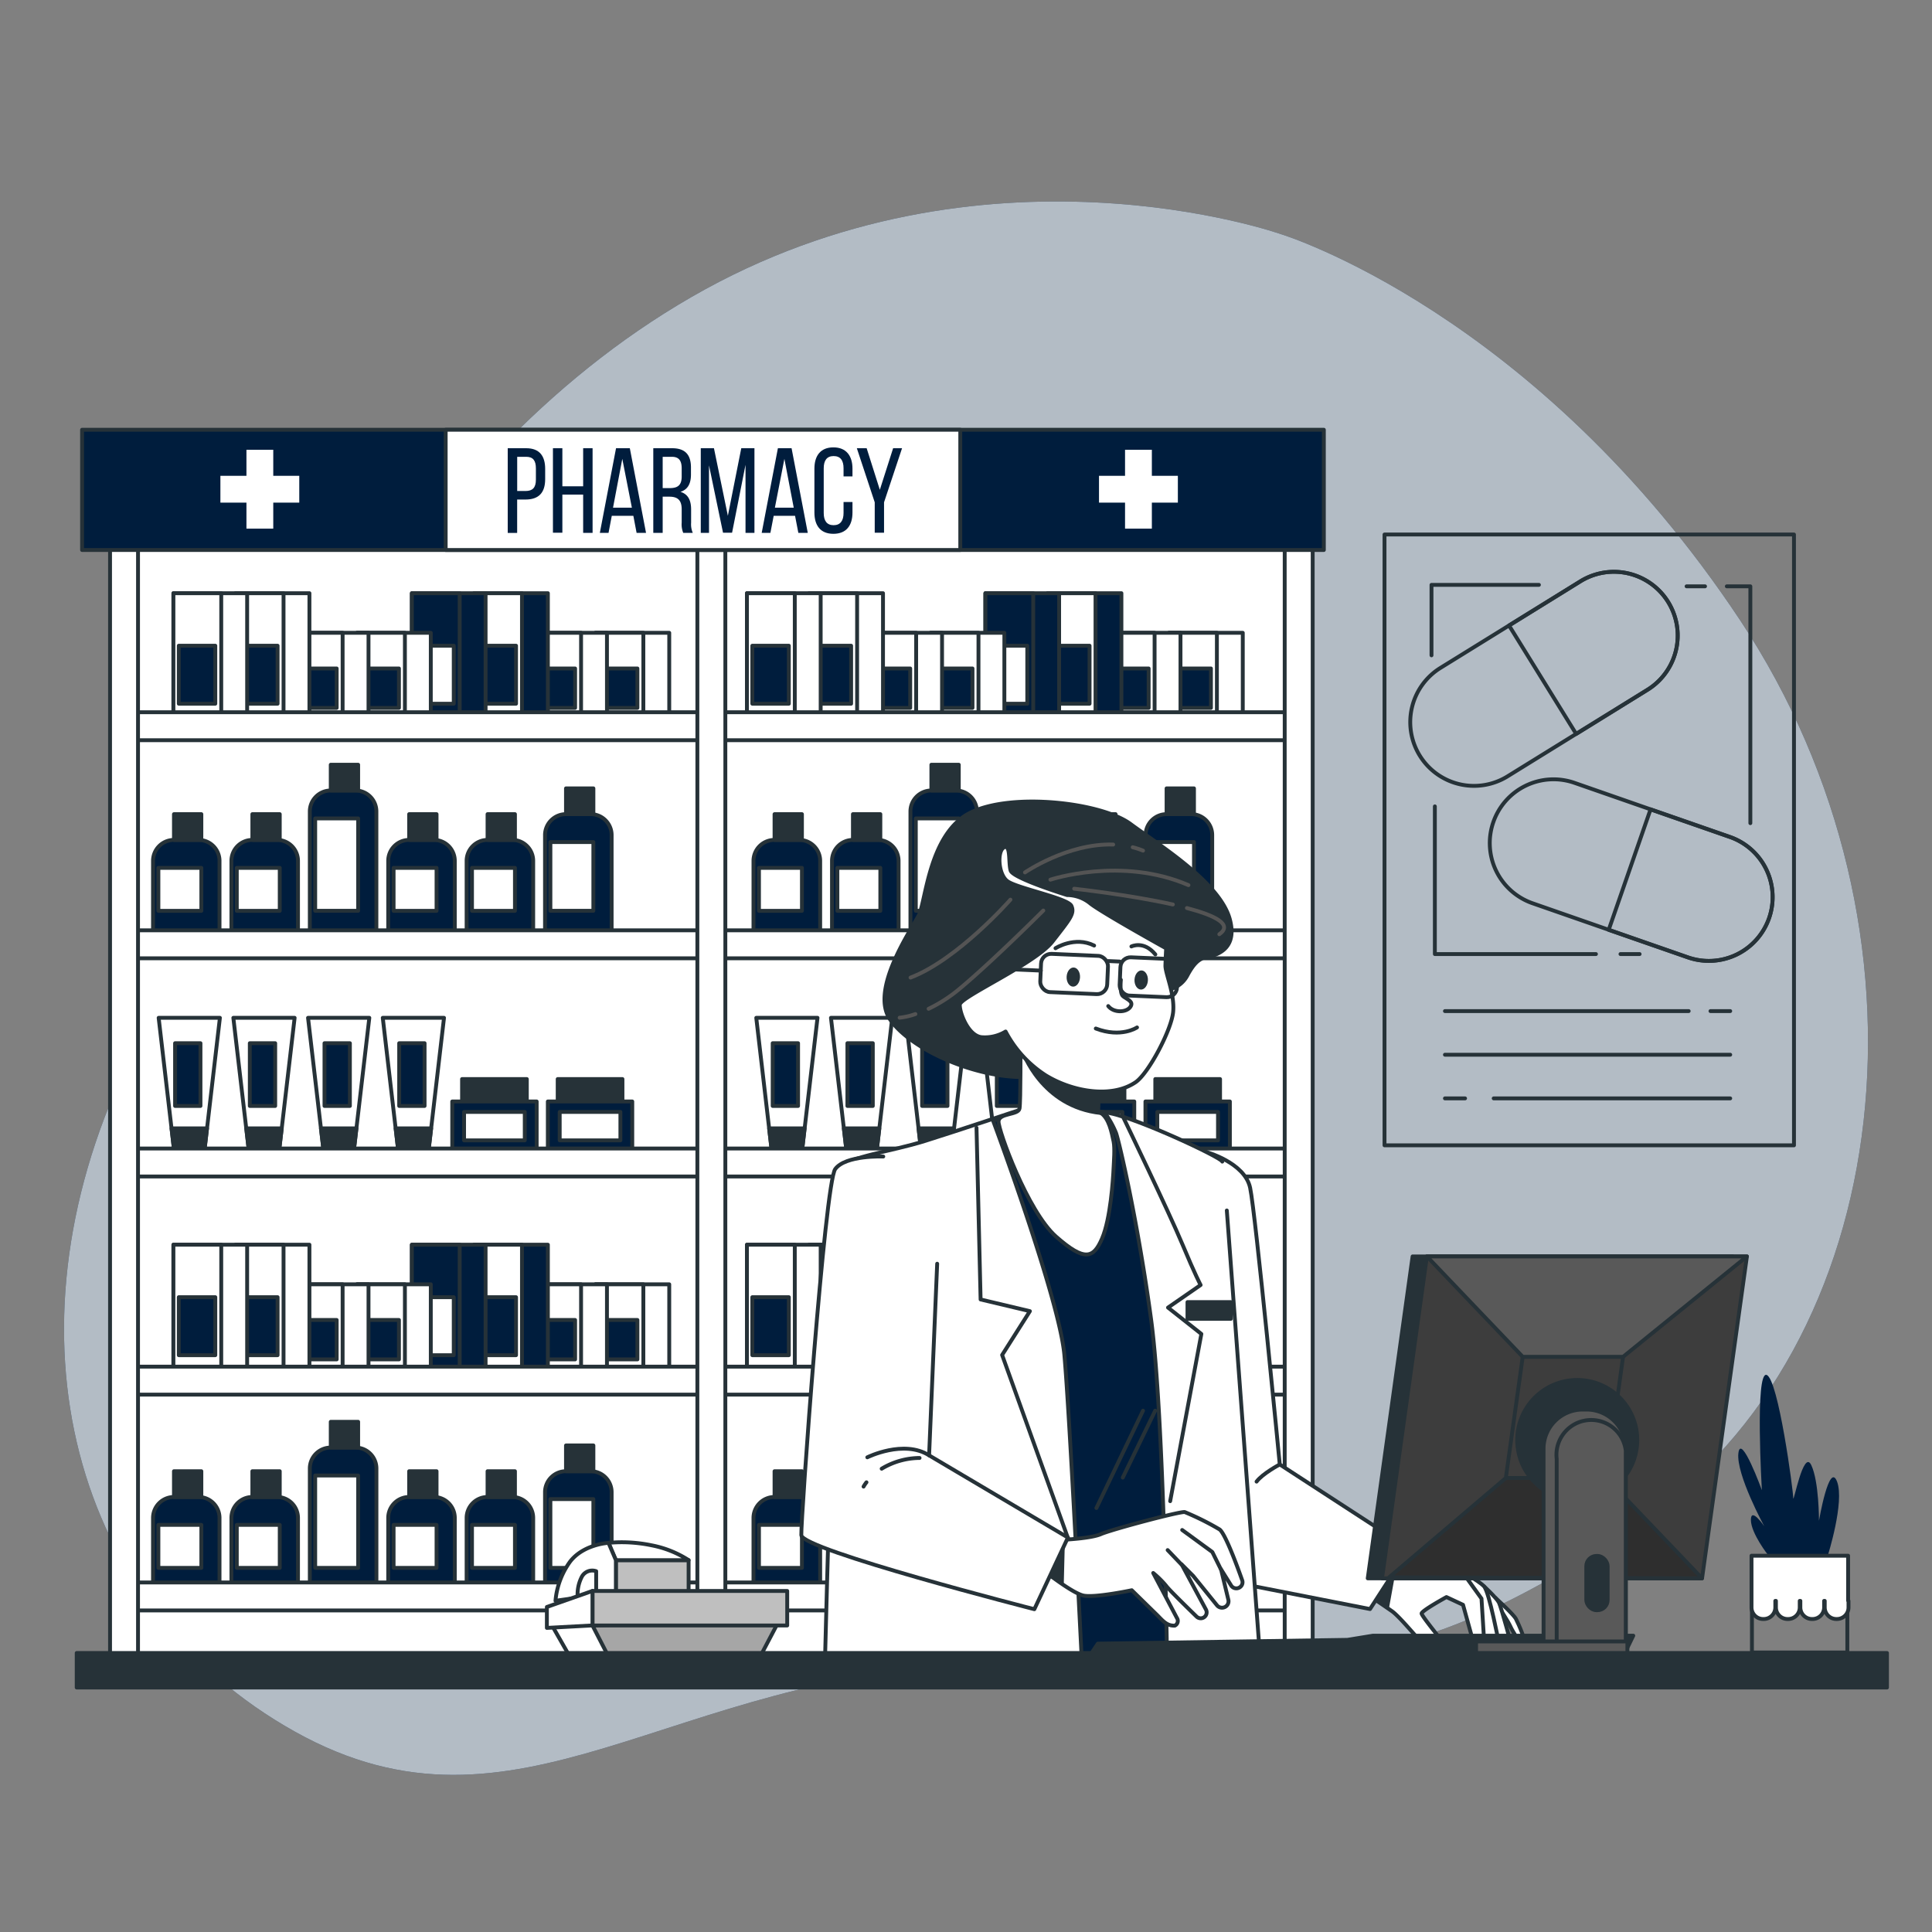 <svg xmlns="http://www.w3.org/2000/svg" viewBox="0 0 500 500"><rect x="0" y="0" width="500" height="500" fill="#808080" stroke="none"/><g id="freepik--background-simple--inject-134"><path d="M331.6,60.63S254.61,33.25,179,76.84,65.33,206.94,32.59,276.24,18.69,416,76.38,448.18s96.92-15.24,177.85-17.54,102.69,9.26,169.85-36.46S503.37,240.49,450.4,160.6,331.6,60.63,331.6,60.63Z" style="fill:#001D3D"></path><path d="M331.6,60.63S254.61,33.25,179,76.84,65.33,206.94,32.59,276.24,18.69,416,76.38,448.18s96.92-15.24,177.85-17.54,102.69,9.26,169.85-36.46S503.37,240.49,450.4,160.6,331.6,60.63,331.6,60.63Z" style="fill:#fff;opacity:0.7"></path></g><g id="freepik--Shelf--inject-134"><rect x="32.53" y="132.15" width="303.84" height="300.28" style="fill:#fff;stroke:#263238;stroke-linecap:round;stroke-linejoin:round"></rect><rect x="154.12" y="163.77" width="19.08" height="21.73" style="fill:#fff;stroke:#263238;stroke-linecap:round;stroke-linejoin:round"></rect><rect x="154.12" y="163.77" width="12.38" height="21.73" style="fill:#fff;stroke:#263238;stroke-linecap:round;stroke-linejoin:round"></rect><rect x="155.51" y="173" width="9.45" height="10.2" style="fill:#001D3D;stroke:#263238;stroke-linecap:round;stroke-linejoin:round"></rect><rect x="138" y="163.77" width="19.08" height="21.73" style="fill:#fff;stroke:#263238;stroke-linecap:round;stroke-linejoin:round"></rect><rect x="138" y="163.77" width="12.38" height="21.73" style="fill:#fff;stroke:#263238;stroke-linecap:round;stroke-linejoin:round"></rect><rect x="139.39" y="173" width="9.45" height="10.2" style="fill:#001D3D;stroke:#263238;stroke-linecap:round;stroke-linejoin:round"></rect><rect x="122.71" y="153.52" width="19.08" height="31.98" style="fill:#001D3D;stroke:#263238;stroke-linecap:round;stroke-linejoin:round"></rect><rect x="122.71" y="153.52" width="12.38" height="31.98" style="fill:#fff;stroke:#263238;stroke-linecap:round;stroke-linejoin:round"></rect><rect x="124.1" y="167.11" width="9.45" height="15.01" style="fill:#001D3D;stroke:#263238;stroke-linecap:round;stroke-linejoin:round"></rect><rect x="106.59" y="153.52" width="19.08" height="31.98" style="fill:#001D3D;stroke:#263238;stroke-linecap:round;stroke-linejoin:round"></rect><rect x="106.59" y="153.52" width="12.38" height="31.98" style="fill:#001D3D;stroke:#263238;stroke-linecap:round;stroke-linejoin:round"></rect><rect x="107.98" y="167.11" width="9.45" height="15.01" style="fill:#fff;stroke:#263238;stroke-linecap:round;stroke-linejoin:round"></rect><rect x="92.41" y="163.77" width="19.08" height="21.73" style="fill:#fff;stroke:#263238;stroke-linecap:round;stroke-linejoin:round"></rect><rect x="92.41" y="163.77" width="12.38" height="21.73" style="fill:#fff;stroke:#263238;stroke-linecap:round;stroke-linejoin:round"></rect><rect x="93.8" y="173" width="9.45" height="10.2" style="fill:#001D3D;stroke:#263238;stroke-linecap:round;stroke-linejoin:round"></rect><rect x="76.29" y="163.77" width="19.08" height="21.73" style="fill:#fff;stroke:#263238;stroke-linecap:round;stroke-linejoin:round"></rect><rect x="76.29" y="163.77" width="12.38" height="21.73" style="fill:#fff;stroke:#263238;stroke-linecap:round;stroke-linejoin:round"></rect><rect x="77.68" y="173" width="9.45" height="10.2" style="fill:#001D3D;stroke:#263238;stroke-linecap:round;stroke-linejoin:round"></rect><rect x="61" y="153.52" width="19.08" height="31.98" style="fill:#fff;stroke:#263238;stroke-linecap:round;stroke-linejoin:round"></rect><rect x="61" y="153.52" width="12.38" height="31.98" style="fill:#fff;stroke:#263238;stroke-linecap:round;stroke-linejoin:round"></rect><rect x="62.39" y="167.11" width="9.45" height="15.01" style="fill:#001D3D;stroke:#263238;stroke-linecap:round;stroke-linejoin:round"></rect><rect x="44.88" y="153.52" width="19.08" height="31.98" style="fill:#fff;stroke:#263238;stroke-linecap:round;stroke-linejoin:round"></rect><rect x="44.88" y="153.52" width="12.38" height="31.98" style="fill:#fff;stroke:#263238;stroke-linecap:round;stroke-linejoin:round"></rect><rect x="46.27" y="167.11" width="9.45" height="15.01" style="fill:#001D3D;stroke:#263238;stroke-linecap:round;stroke-linejoin:round"></rect><rect x="302.55" y="163.77" width="19.08" height="21.73" style="fill:#fff;stroke:#263238;stroke-linecap:round;stroke-linejoin:round"></rect><rect x="302.55" y="163.77" width="12.38" height="21.73" style="fill:#fff;stroke:#263238;stroke-linecap:round;stroke-linejoin:round"></rect><rect x="303.94" y="173" width="9.45" height="10.2" style="fill:#001D3D;stroke:#263238;stroke-linecap:round;stroke-linejoin:round"></rect><rect x="286.43" y="163.77" width="19.08" height="21.73" style="fill:#fff;stroke:#263238;stroke-linecap:round;stroke-linejoin:round"></rect><rect x="286.43" y="163.77" width="12.38" height="21.73" style="fill:#fff;stroke:#263238;stroke-linecap:round;stroke-linejoin:round"></rect><rect x="287.82" y="173" width="9.45" height="10.2" style="fill:#001D3D;stroke:#263238;stroke-linecap:round;stroke-linejoin:round"></rect><rect x="271.14" y="153.52" width="19.08" height="31.98" style="fill:#001D3D;stroke:#263238;stroke-linecap:round;stroke-linejoin:round"></rect><rect x="271.14" y="153.52" width="12.38" height="31.98" style="fill:#fff;stroke:#263238;stroke-linecap:round;stroke-linejoin:round"></rect><rect x="272.53" y="167.11" width="9.45" height="15.01" style="fill:#001D3D;stroke:#263238;stroke-linecap:round;stroke-linejoin:round"></rect><rect x="255.02" y="153.52" width="19.08" height="31.98" style="fill:#001D3D;stroke:#263238;stroke-linecap:round;stroke-linejoin:round"></rect><rect x="255.02" y="153.52" width="12.38" height="31.98" style="fill:#001D3D;stroke:#263238;stroke-linecap:round;stroke-linejoin:round"></rect><rect x="256.41" y="167.11" width="9.45" height="15.01" style="fill:#fff;stroke:#263238;stroke-linecap:round;stroke-linejoin:round"></rect><rect x="240.85" y="163.77" width="19.08" height="21.73" style="fill:#fff;stroke:#263238;stroke-linecap:round;stroke-linejoin:round"></rect><rect x="240.85" y="163.77" width="12.38" height="21.73" style="fill:#fff;stroke:#263238;stroke-linecap:round;stroke-linejoin:round"></rect><rect x="242.23" y="173" width="9.45" height="10.2" style="fill:#001D3D;stroke:#263238;stroke-linecap:round;stroke-linejoin:round"></rect><rect x="224.72" y="163.77" width="19.08" height="21.73" style="fill:#fff;stroke:#263238;stroke-linecap:round;stroke-linejoin:round"></rect><rect x="224.72" y="163.77" width="12.38" height="21.73" style="fill:#fff;stroke:#263238;stroke-linecap:round;stroke-linejoin:round"></rect><rect x="226.11" y="173" width="9.45" height="10.2" style="fill:#001D3D;stroke:#263238;stroke-linecap:round;stroke-linejoin:round"></rect><rect x="209.44" y="153.52" width="19.08" height="31.98" style="fill:#fff;stroke:#263238;stroke-linecap:round;stroke-linejoin:round"></rect><rect x="209.44" y="153.52" width="12.38" height="31.98" style="fill:#fff;stroke:#263238;stroke-linecap:round;stroke-linejoin:round"></rect><rect x="210.82" y="167.11" width="9.45" height="15.01" style="fill:#001D3D;stroke:#263238;stroke-linecap:round;stroke-linejoin:round"></rect><rect x="193.31" y="153.52" width="19.08" height="31.98" style="fill:#fff;stroke:#263238;stroke-linecap:round;stroke-linejoin:round"></rect><rect x="193.31" y="153.52" width="12.38" height="31.98" style="fill:#fff;stroke:#263238;stroke-linecap:round;stroke-linejoin:round"></rect><rect x="194.7" y="167.11" width="9.45" height="15.01" style="fill:#001D3D;stroke:#263238;stroke-linecap:round;stroke-linejoin:round"></rect><rect x="154.12" y="332.38" width="19.08" height="21.73" style="fill:#fff;stroke:#263238;stroke-linecap:round;stroke-linejoin:round"></rect><rect x="154.12" y="332.38" width="12.38" height="21.73" style="fill:#fff;stroke:#263238;stroke-linecap:round;stroke-linejoin:round"></rect><rect x="155.51" y="341.61" width="9.45" height="10.2" style="fill:#001D3D;stroke:#263238;stroke-linecap:round;stroke-linejoin:round"></rect><rect x="138" y="332.38" width="19.08" height="21.73" style="fill:#fff;stroke:#263238;stroke-linecap:round;stroke-linejoin:round"></rect><rect x="138" y="332.38" width="12.38" height="21.73" style="fill:#fff;stroke:#263238;stroke-linecap:round;stroke-linejoin:round"></rect><rect x="139.39" y="341.61" width="9.45" height="10.2" style="fill:#001D3D;stroke:#263238;stroke-linecap:round;stroke-linejoin:round"></rect><rect x="122.71" y="322.13" width="19.08" height="31.98" style="fill:#001D3D;stroke:#263238;stroke-linecap:round;stroke-linejoin:round"></rect><rect x="122.71" y="322.13" width="12.38" height="31.98" style="fill:#fff;stroke:#263238;stroke-linecap:round;stroke-linejoin:round"></rect><rect x="124.1" y="335.71" width="9.45" height="15.01" style="fill:#001D3D;stroke:#263238;stroke-linecap:round;stroke-linejoin:round"></rect><rect x="106.59" y="322.13" width="19.08" height="31.98" style="fill:#001D3D;stroke:#263238;stroke-linecap:round;stroke-linejoin:round"></rect><rect x="106.59" y="322.13" width="12.38" height="31.98" style="fill:#001D3D;stroke:#263238;stroke-linecap:round;stroke-linejoin:round"></rect><rect x="107.98" y="335.71" width="9.45" height="15.01" style="fill:#fff;stroke:#263238;stroke-linecap:round;stroke-linejoin:round"></rect><rect x="92.41" y="332.38" width="19.08" height="21.73" style="fill:#fff;stroke:#263238;stroke-linecap:round;stroke-linejoin:round"></rect><rect x="92.41" y="332.38" width="12.38" height="21.73" style="fill:#fff;stroke:#263238;stroke-linecap:round;stroke-linejoin:round"></rect><rect x="93.8" y="341.61" width="9.45" height="10.2" style="fill:#001D3D;stroke:#263238;stroke-linecap:round;stroke-linejoin:round"></rect><rect x="76.29" y="332.38" width="19.08" height="21.73" style="fill:#fff;stroke:#263238;stroke-linecap:round;stroke-linejoin:round"></rect><rect x="76.29" y="332.38" width="12.38" height="21.73" style="fill:#fff;stroke:#263238;stroke-linecap:round;stroke-linejoin:round"></rect><rect x="77.68" y="341.61" width="9.45" height="10.2" style="fill:#001D3D;stroke:#263238;stroke-linecap:round;stroke-linejoin:round"></rect><rect x="61" y="322.13" width="19.08" height="31.98" style="fill:#fff;stroke:#263238;stroke-linecap:round;stroke-linejoin:round"></rect><rect x="61" y="322.13" width="12.38" height="31.98" style="fill:#fff;stroke:#263238;stroke-linecap:round;stroke-linejoin:round"></rect><rect x="62.39" y="335.71" width="9.45" height="15.01" style="fill:#001D3D;stroke:#263238;stroke-linecap:round;stroke-linejoin:round"></rect><rect x="44.88" y="322.13" width="19.08" height="31.98" style="fill:#fff;stroke:#263238;stroke-linecap:round;stroke-linejoin:round"></rect><rect x="44.88" y="322.13" width="12.38" height="31.98" style="fill:#fff;stroke:#263238;stroke-linecap:round;stroke-linejoin:round"></rect><rect x="46.27" y="335.71" width="9.45" height="15.01" style="fill:#001D3D;stroke:#263238;stroke-linecap:round;stroke-linejoin:round"></rect><rect x="302.55" y="332.38" width="19.08" height="21.73" style="fill:#fff;stroke:#263238;stroke-linecap:round;stroke-linejoin:round"></rect><rect x="302.55" y="332.38" width="12.38" height="21.73" style="fill:#fff;stroke:#263238;stroke-linecap:round;stroke-linejoin:round"></rect><rect x="303.94" y="341.61" width="9.45" height="10.2" style="fill:#001D3D;stroke:#263238;stroke-linecap:round;stroke-linejoin:round"></rect><rect x="286.43" y="332.38" width="19.08" height="21.73" style="fill:#fff;stroke:#263238;stroke-linecap:round;stroke-linejoin:round"></rect><rect x="286.43" y="332.38" width="12.38" height="21.73" style="fill:#fff;stroke:#263238;stroke-linecap:round;stroke-linejoin:round"></rect><rect x="287.82" y="341.61" width="9.45" height="10.2" style="fill:#001D3D;stroke:#263238;stroke-linecap:round;stroke-linejoin:round"></rect><rect x="271.14" y="322.13" width="19.08" height="31.98" style="fill:#001D3D;stroke:#263238;stroke-linecap:round;stroke-linejoin:round"></rect><rect x="271.14" y="322.13" width="12.38" height="31.98" style="fill:#fff;stroke:#263238;stroke-linecap:round;stroke-linejoin:round"></rect><rect x="272.53" y="335.71" width="9.45" height="15.01" style="fill:#001D3D;stroke:#263238;stroke-linecap:round;stroke-linejoin:round"></rect><rect x="255.02" y="322.13" width="19.08" height="31.98" style="fill:#001D3D;stroke:#263238;stroke-linecap:round;stroke-linejoin:round"></rect><rect x="255.02" y="322.13" width="12.38" height="31.98" style="fill:#001D3D;stroke:#263238;stroke-linecap:round;stroke-linejoin:round"></rect><rect x="256.41" y="335.71" width="9.45" height="15.01" style="fill:#fff;stroke:#263238;stroke-linecap:round;stroke-linejoin:round"></rect><rect x="240.85" y="332.38" width="19.08" height="21.73" style="fill:#fff;stroke:#263238;stroke-linecap:round;stroke-linejoin:round"></rect><rect x="240.85" y="332.38" width="12.38" height="21.73" style="fill:#fff;stroke:#263238;stroke-linecap:round;stroke-linejoin:round"></rect><rect x="242.23" y="341.61" width="9.45" height="10.2" style="fill:#001D3D;stroke:#263238;stroke-linecap:round;stroke-linejoin:round"></rect><rect x="224.72" y="332.38" width="19.08" height="21.73" style="fill:#fff;stroke:#263238;stroke-linecap:round;stroke-linejoin:round"></rect><rect x="224.72" y="332.38" width="12.38" height="21.73" style="fill:#fff;stroke:#263238;stroke-linecap:round;stroke-linejoin:round"></rect><rect x="226.11" y="341.61" width="9.45" height="10.2" style="fill:#001D3D;stroke:#263238;stroke-linecap:round;stroke-linejoin:round"></rect><rect x="209.44" y="322.13" width="19.08" height="31.98" style="fill:#fff;stroke:#263238;stroke-linecap:round;stroke-linejoin:round"></rect><rect x="209.44" y="322.13" width="12.38" height="31.98" style="fill:#fff;stroke:#263238;stroke-linecap:round;stroke-linejoin:round"></rect><rect x="210.82" y="335.71" width="9.45" height="15.01" style="fill:#001D3D;stroke:#263238;stroke-linecap:round;stroke-linejoin:round"></rect><rect x="193.31" y="322.13" width="19.08" height="31.98" style="fill:#fff;stroke:#263238;stroke-linecap:round;stroke-linejoin:round"></rect><rect x="193.31" y="322.13" width="12.38" height="31.98" style="fill:#fff;stroke:#263238;stroke-linecap:round;stroke-linejoin:round"></rect><rect x="194.7" y="335.71" width="9.45" height="15.01" style="fill:#001D3D;stroke:#263238;stroke-linecap:round;stroke-linejoin:round"></rect><path d="M45,217.37h6.39a5.42,5.42,0,0,1,5.42,5.42v18.48a0,0,0,0,1,0,0H39.6a0,0,0,0,1,0,0V222.79A5.42,5.42,0,0,1,45,217.37Z" style="fill:#001D3D;stroke:#263238;stroke-linecap:round;stroke-linejoin:round"></path><rect x="45.02" y="210.7" width="7.09" height="6.67" style="fill:#263238;stroke:#263238;stroke-linecap:round;stroke-linejoin:round"></rect><rect x="40.99" y="224.6" width="11.12" height="11.12" style="fill:#fff;stroke:#263238;stroke-linecap:round;stroke-linejoin:round"></rect><path d="M65.31,217.37H71.7a5.42,5.42,0,0,1,5.42,5.42v18.48a0,0,0,0,1,0,0H59.89a0,0,0,0,1,0,0V222.79A5.42,5.42,0,0,1,65.31,217.37Z" style="fill:#001D3D;stroke:#263238;stroke-linecap:round;stroke-linejoin:round"></path><rect x="65.31" y="210.7" width="7.09" height="6.67" style="fill:#263238;stroke:#263238;stroke-linecap:round;stroke-linejoin:round"></rect><rect x="61.28" y="224.6" width="11.12" height="11.12" style="fill:#fff;stroke:#263238;stroke-linecap:round;stroke-linejoin:round"></rect><path d="M85.6,204.58H92A5.42,5.42,0,0,1,97.41,210v31.27a0,0,0,0,1,0,0H80.18a0,0,0,0,1,0,0V210A5.42,5.42,0,0,1,85.6,204.58Z" style="fill:#001D3D;stroke:#263238;stroke-linecap:round;stroke-linejoin:round"></path><rect x="85.6" y="197.91" width="7.09" height="6.67" style="fill:#263238;stroke:#263238;stroke-linecap:round;stroke-linejoin:round"></rect><rect x="81.57" y="211.81" width="11.12" height="23.9" style="fill:#fff;stroke:#263238;stroke-linecap:round;stroke-linejoin:round"></rect><path d="M105.89,217.37h6.39a5.42,5.42,0,0,1,5.42,5.42v18.48a0,0,0,0,1,0,0H100.47a0,0,0,0,1,0,0V222.79A5.42,5.42,0,0,1,105.89,217.37Z" style="fill:#001D3D;stroke:#263238;stroke-linecap:round;stroke-linejoin:round"></path><rect x="105.89" y="210.7" width="7.09" height="6.67" style="fill:#263238;stroke:#263238;stroke-linecap:round;stroke-linejoin:round"></rect><rect x="101.86" y="224.6" width="11.12" height="11.12" style="fill:#fff;stroke:#263238;stroke-linecap:round;stroke-linejoin:round"></rect><path d="M126.18,217.37h6.39a5.42,5.42,0,0,1,5.42,5.42v18.48a0,0,0,0,1,0,0H120.76a0,0,0,0,1,0,0V222.79A5.42,5.42,0,0,1,126.18,217.37Z" style="fill:#001D3D;stroke:#263238;stroke-linecap:round;stroke-linejoin:round"></path><rect x="126.18" y="210.7" width="7.09" height="6.67" style="fill:#263238;stroke:#263238;stroke-linecap:round;stroke-linejoin:round"></rect><rect x="122.15" y="224.6" width="11.12" height="11.12" style="fill:#fff;stroke:#263238;stroke-linecap:round;stroke-linejoin:round"></rect><path d="M146.48,210.7h6.39a5.42,5.42,0,0,1,5.42,5.42v25.16a0,0,0,0,1,0,0H141.05a0,0,0,0,1,0,0V216.12A5.42,5.42,0,0,1,146.48,210.7Z" style="fill:#001D3D;stroke:#263238;stroke-linecap:round;stroke-linejoin:round"></path><rect x="146.48" y="204.03" width="7.09" height="6.67" style="fill:#263238;stroke:#263238;stroke-linecap:round;stroke-linejoin:round"></rect><rect x="142.44" y="217.92" width="11.12" height="17.79" style="fill:#fff;stroke:#263238;stroke-linecap:round;stroke-linejoin:round"></rect><path d="M200.45,217.37h6.39a5.42,5.42,0,0,1,5.42,5.42v18.48a0,0,0,0,1,0,0H195a0,0,0,0,1,0,0V222.79A5.42,5.42,0,0,1,200.45,217.37Z" style="fill:#001D3D;stroke:#263238;stroke-linecap:round;stroke-linejoin:round"></path><rect x="200.45" y="210.7" width="7.09" height="6.67" style="fill:#263238;stroke:#263238;stroke-linecap:round;stroke-linejoin:round"></rect><rect x="196.42" y="224.6" width="11.12" height="11.12" style="fill:#fff;stroke:#263238;stroke-linecap:round;stroke-linejoin:round"></rect><path d="M220.74,217.37h6.39a5.42,5.42,0,0,1,5.42,5.42v18.48a0,0,0,0,1,0,0H215.32a0,0,0,0,1,0,0V222.79A5.42,5.42,0,0,1,220.74,217.37Z" style="fill:#001D3D;stroke:#263238;stroke-linecap:round;stroke-linejoin:round"></path><rect x="220.74" y="210.7" width="7.09" height="6.67" style="fill:#263238;stroke:#263238;stroke-linecap:round;stroke-linejoin:round"></rect><rect x="216.71" y="224.6" width="11.12" height="11.12" style="fill:#fff;stroke:#263238;stroke-linecap:round;stroke-linejoin:round"></rect><path d="M241,204.58h6.39a5.42,5.42,0,0,1,5.42,5.42v31.27a0,0,0,0,1,0,0H235.62a0,0,0,0,1,0,0V210A5.42,5.42,0,0,1,241,204.58Z" style="fill:#001D3D;stroke:#263238;stroke-linecap:round;stroke-linejoin:round"></path><rect x="241.04" y="197.91" width="7.09" height="6.67" style="fill:#263238;stroke:#263238;stroke-linecap:round;stroke-linejoin:round"></rect><rect x="237.01" y="211.81" width="11.12" height="23.9" style="fill:#fff;stroke:#263238;stroke-linecap:round;stroke-linejoin:round"></rect><path d="M261.33,217.37h6.39a5.42,5.42,0,0,1,5.42,5.42v18.48a0,0,0,0,1,0,0H255.91a0,0,0,0,1,0,0V222.79A5.42,5.42,0,0,1,261.33,217.37Z" style="fill:#001D3D;stroke:#263238;stroke-linecap:round;stroke-linejoin:round"></path><rect x="261.33" y="210.7" width="7.09" height="6.67" style="fill:#263238;stroke:#263238;stroke-linecap:round;stroke-linejoin:round"></rect><rect x="257.3" y="224.6" width="11.12" height="11.12" style="fill:#fff;stroke:#263238;stroke-linecap:round;stroke-linejoin:round"></rect><path d="M281.62,217.37H288a5.42,5.42,0,0,1,5.42,5.42v18.48a0,0,0,0,1,0,0H276.2a0,0,0,0,1,0,0V222.79A5.42,5.42,0,0,1,281.62,217.37Z" style="fill:#001D3D;stroke:#263238;stroke-linecap:round;stroke-linejoin:round"></path><rect x="281.62" y="210.7" width="7.09" height="6.67" style="fill:#263238;stroke:#263238;stroke-linecap:round;stroke-linejoin:round"></rect><rect x="277.59" y="224.6" width="11.12" height="11.12" style="fill:#fff;stroke:#263238;stroke-linecap:round;stroke-linejoin:round"></rect><path d="M301.91,210.7h6.39a5.42,5.42,0,0,1,5.42,5.42v25.16a0,0,0,0,1,0,0H296.49a0,0,0,0,1,0,0V216.12A5.42,5.42,0,0,1,301.91,210.7Z" style="fill:#001D3D;stroke:#263238;stroke-linecap:round;stroke-linejoin:round"></path><rect x="301.91" y="204.03" width="7.09" height="6.67" style="fill:#263238;stroke:#263238;stroke-linecap:round;stroke-linejoin:round"></rect><rect x="297.88" y="217.92" width="11.12" height="17.79" style="fill:#fff;stroke:#263238;stroke-linecap:round;stroke-linejoin:round"></rect><path d="M45,387.42h6.39a5.42,5.42,0,0,1,5.42,5.42v18.48a0,0,0,0,1,0,0H39.6a0,0,0,0,1,0,0V392.84A5.42,5.42,0,0,1,45,387.42Z" style="fill:#001D3D;stroke:#263238;stroke-linecap:round;stroke-linejoin:round"></path><rect x="45.02" y="380.75" width="7.09" height="6.67" style="fill:#263238;stroke:#263238;stroke-linecap:round;stroke-linejoin:round"></rect><rect x="40.99" y="394.64" width="11.12" height="11.12" style="fill:#fff;stroke:#263238;stroke-linecap:round;stroke-linejoin:round"></rect><path d="M65.31,387.42H71.7a5.42,5.42,0,0,1,5.42,5.42v18.48a0,0,0,0,1,0,0H59.89a0,0,0,0,1,0,0V392.84A5.42,5.42,0,0,1,65.31,387.42Z" style="fill:#001D3D;stroke:#263238;stroke-linecap:round;stroke-linejoin:round"></path><rect x="65.31" y="380.75" width="7.09" height="6.67" style="fill:#263238;stroke:#263238;stroke-linecap:round;stroke-linejoin:round"></rect><rect x="61.28" y="394.64" width="11.12" height="11.12" style="fill:#fff;stroke:#263238;stroke-linecap:round;stroke-linejoin:round"></rect><path d="M85.6,374.63H92a5.42,5.42,0,0,1,5.42,5.42v31.27a0,0,0,0,1,0,0H80.18a0,0,0,0,1,0,0V380.05A5.42,5.42,0,0,1,85.6,374.63Z" style="fill:#001D3D;stroke:#263238;stroke-linecap:round;stroke-linejoin:round"></path><rect x="85.6" y="367.96" width="7.09" height="6.67" style="fill:#263238;stroke:#263238;stroke-linecap:round;stroke-linejoin:round"></rect><rect x="81.57" y="381.86" width="11.12" height="23.9" style="fill:#fff;stroke:#263238;stroke-linecap:round;stroke-linejoin:round"></rect><path d="M105.89,387.42h6.39a5.42,5.42,0,0,1,5.42,5.42v18.48a0,0,0,0,1,0,0H100.47a0,0,0,0,1,0,0V392.84A5.42,5.42,0,0,1,105.89,387.42Z" style="fill:#001D3D;stroke:#263238;stroke-linecap:round;stroke-linejoin:round"></path><rect x="105.89" y="380.75" width="7.09" height="6.67" style="fill:#263238;stroke:#263238;stroke-linecap:round;stroke-linejoin:round"></rect><rect x="101.86" y="394.64" width="11.12" height="11.12" style="fill:#fff;stroke:#263238;stroke-linecap:round;stroke-linejoin:round"></rect><path d="M126.18,387.42h6.39a5.42,5.42,0,0,1,5.42,5.42v18.48a0,0,0,0,1,0,0H120.76a0,0,0,0,1,0,0V392.84A5.42,5.42,0,0,1,126.18,387.42Z" style="fill:#001D3D;stroke:#263238;stroke-linecap:round;stroke-linejoin:round"></path><rect x="126.18" y="380.75" width="7.09" height="6.67" style="fill:#263238;stroke:#263238;stroke-linecap:round;stroke-linejoin:round"></rect><rect x="122.15" y="394.64" width="11.12" height="11.12" style="fill:#fff;stroke:#263238;stroke-linecap:round;stroke-linejoin:round"></rect><path d="M146.48,380.75h6.39a5.42,5.42,0,0,1,5.42,5.42v25.16a0,0,0,0,1,0,0H141.05a0,0,0,0,1,0,0V386.17A5.42,5.42,0,0,1,146.48,380.75Z" style="fill:#001D3D;stroke:#263238;stroke-linecap:round;stroke-linejoin:round"></path><rect x="146.48" y="374.08" width="7.09" height="6.67" style="fill:#263238;stroke:#263238;stroke-linecap:round;stroke-linejoin:round"></rect><rect x="142.44" y="387.97" width="11.12" height="17.79" style="fill:#fff;stroke:#263238;stroke-linecap:round;stroke-linejoin:round"></rect><path d="M200.45,387.42h6.39a5.42,5.42,0,0,1,5.42,5.42v18.48a0,0,0,0,1,0,0H195a0,0,0,0,1,0,0V392.84A5.42,5.42,0,0,1,200.45,387.42Z" style="fill:#001D3D;stroke:#263238;stroke-linecap:round;stroke-linejoin:round"></path><rect x="200.45" y="380.75" width="7.09" height="6.67" style="fill:#263238;stroke:#263238;stroke-linecap:round;stroke-linejoin:round"></rect><rect x="196.42" y="394.64" width="11.12" height="11.12" style="fill:#fff;stroke:#263238;stroke-linecap:round;stroke-linejoin:round"></rect><path d="M220.74,387.42h6.39a5.42,5.42,0,0,1,5.42,5.42v18.48a0,0,0,0,1,0,0H215.32a0,0,0,0,1,0,0V392.84A5.42,5.42,0,0,1,220.74,387.42Z" style="fill:#001D3D;stroke:#263238;stroke-linecap:round;stroke-linejoin:round"></path><rect x="220.74" y="380.75" width="7.09" height="6.67" style="fill:#263238;stroke:#263238;stroke-linecap:round;stroke-linejoin:round"></rect><rect x="216.71" y="394.64" width="11.12" height="11.12" style="fill:#fff;stroke:#263238;stroke-linecap:round;stroke-linejoin:round"></rect><path d="M241,374.63h6.39a5.42,5.42,0,0,1,5.42,5.42v31.27a0,0,0,0,1,0,0H235.62a0,0,0,0,1,0,0V380.05A5.42,5.42,0,0,1,241,374.63Z" style="fill:#001D3D;stroke:#263238;stroke-linecap:round;stroke-linejoin:round"></path><rect x="241.04" y="367.96" width="7.09" height="6.67" style="fill:#263238;stroke:#263238;stroke-linecap:round;stroke-linejoin:round"></rect><rect x="237.01" y="381.86" width="11.12" height="23.9" style="fill:#fff;stroke:#263238;stroke-linecap:round;stroke-linejoin:round"></rect><path d="M261.33,387.42h6.39a5.42,5.42,0,0,1,5.42,5.42v18.48a0,0,0,0,1,0,0H255.91a0,0,0,0,1,0,0V392.84A5.42,5.42,0,0,1,261.33,387.42Z" style="fill:#001D3D;stroke:#263238;stroke-linecap:round;stroke-linejoin:round"></path><rect x="261.33" y="380.75" width="7.09" height="6.67" style="fill:#263238;stroke:#263238;stroke-linecap:round;stroke-linejoin:round"></rect><rect x="257.3" y="394.64" width="11.12" height="11.12" style="fill:#fff;stroke:#263238;stroke-linecap:round;stroke-linejoin:round"></rect><path d="M281.62,387.42H288a5.42,5.42,0,0,1,5.42,5.42v18.48a0,0,0,0,1,0,0H276.2a0,0,0,0,1,0,0V392.84A5.42,5.42,0,0,1,281.62,387.42Z" style="fill:#001D3D;stroke:#263238;stroke-linecap:round;stroke-linejoin:round"></path><rect x="281.62" y="380.75" width="7.09" height="6.67" style="fill:#263238;stroke:#263238;stroke-linecap:round;stroke-linejoin:round"></rect><rect x="277.59" y="394.64" width="11.12" height="11.12" style="fill:#fff;stroke:#263238;stroke-linecap:round;stroke-linejoin:round"></rect><path d="M301.91,380.75h6.39a5.42,5.42,0,0,1,5.42,5.42v25.16a0,0,0,0,1,0,0H296.49a0,0,0,0,1,0,0V386.17A5.42,5.42,0,0,1,301.91,380.75Z" style="fill:#001D3D;stroke:#263238;stroke-linecap:round;stroke-linejoin:round"></path><rect x="301.91" y="374.08" width="7.09" height="6.67" style="fill:#263238;stroke:#263238;stroke-linecap:round;stroke-linejoin:round"></rect><rect x="297.88" y="387.97" width="11.12" height="17.79" style="fill:#fff;stroke:#263238;stroke-linecap:round;stroke-linejoin:round"></rect><polygon points="56.91 263.41 41.06 263.41 45.02 297.43 52.95 297.43 56.91 263.41" style="fill:#fff;stroke:#263238;stroke-linecap:round;stroke-linejoin:round"></polygon><polygon points="44.39 292.02 45.02 297.43 52.95 297.43 53.58 292.02 44.39 292.02" style="fill:#263238;stroke:#263238;stroke-linecap:round;stroke-linejoin:round"></polygon><rect x="45.31" y="269.98" width="6.57" height="16.24" style="fill:#001D3D;stroke:#263238;stroke-linecap:round;stroke-linejoin:round"></rect><polygon points="76.25 263.41 60.39 263.41 64.36 297.43 72.28 297.43 76.25 263.41" style="fill:#fff;stroke:#263238;stroke-linecap:round;stroke-linejoin:round"></polygon><polygon points="63.73 292.02 64.36 297.43 72.28 297.43 72.91 292.02 63.73 292.02" style="fill:#263238;stroke:#263238;stroke-linecap:round;stroke-linejoin:round"></polygon><rect x="64.65" y="269.98" width="6.57" height="16.24" style="fill:#001D3D;stroke:#263238;stroke-linecap:round;stroke-linejoin:round"></rect><polygon points="95.58 263.41 79.72 263.41 83.69 297.43 91.61 297.43 95.58 263.41" style="fill:#fff;stroke:#263238;stroke-linecap:round;stroke-linejoin:round"></polygon><polygon points="83.06 292.02 83.69 297.43 91.61 297.43 92.25 292.02 83.06 292.02" style="fill:#263238;stroke:#263238;stroke-linecap:round;stroke-linejoin:round"></polygon><rect x="83.98" y="269.98" width="6.57" height="16.24" style="fill:#001D3D;stroke:#263238;stroke-linecap:round;stroke-linejoin:round"></rect><polygon points="114.91 263.41 99.06 263.41 103.02 297.43 110.95 297.43 114.91 263.41" style="fill:#fff;stroke:#263238;stroke-linecap:round;stroke-linejoin:round"></polygon><polygon points="102.39 292.02 103.02 297.43 110.95 297.43 111.58 292.02 102.39 292.02" style="fill:#263238;stroke:#263238;stroke-linecap:round;stroke-linejoin:round"></polygon><rect x="103.31" y="269.98" width="6.57" height="16.24" style="fill:#001D3D;stroke:#263238;stroke-linecap:round;stroke-linejoin:round"></rect><rect x="119.58" y="279.26" width="16.76" height="5.8" style="fill:#263238;stroke:#263238;stroke-linecap:round;stroke-linejoin:round"></rect><rect x="117.04" y="285.06" width="21.85" height="12.76" style="fill:#001D3D;stroke:#263238;stroke-linecap:round;stroke-linejoin:round"></rect><rect x="120.1" y="287.77" width="15.71" height="7.35" style="fill:#fff;stroke:#263238;stroke-linecap:round;stroke-linejoin:round"></rect><rect x="144.33" y="279.26" width="16.76" height="5.8" style="fill:#263238;stroke:#263238;stroke-linecap:round;stroke-linejoin:round"></rect><rect x="141.78" y="285.06" width="21.85" height="12.76" style="fill:#001D3D;stroke:#263238;stroke-linecap:round;stroke-linejoin:round"></rect><rect x="144.85" y="287.77" width="15.71" height="7.35" style="fill:#fff;stroke:#263238;stroke-linecap:round;stroke-linejoin:round"></rect><polygon points="211.57 263.41 195.72 263.41 199.68 297.43 207.61 297.43 211.57 263.41" style="fill:#fff;stroke:#263238;stroke-linecap:round;stroke-linejoin:round"></polygon><polygon points="199.05 292.02 199.68 297.43 207.61 297.43 208.24 292.02 199.05 292.02" style="fill:#263238;stroke:#263238;stroke-linecap:round;stroke-linejoin:round"></polygon><rect x="199.97" y="269.98" width="6.57" height="16.24" style="fill:#001D3D;stroke:#263238;stroke-linecap:round;stroke-linejoin:round"></rect><polygon points="230.91 263.41 215.05 263.41 219.02 297.43 226.94 297.43 230.91 263.41" style="fill:#fff;stroke:#263238;stroke-linecap:round;stroke-linejoin:round"></polygon><polygon points="218.39 292.02 219.02 297.43 226.94 297.43 227.57 292.02 218.39 292.02" style="fill:#263238;stroke:#263238;stroke-linecap:round;stroke-linejoin:round"></polygon><rect x="219.31" y="269.98" width="6.57" height="16.24" style="fill:#001D3D;stroke:#263238;stroke-linecap:round;stroke-linejoin:round"></rect><polygon points="250.24 263.41 234.39 263.41 238.35 297.43 246.28 297.43 250.24 263.41" style="fill:#fff;stroke:#263238;stroke-linecap:round;stroke-linejoin:round"></polygon><polygon points="237.72 292.02 238.35 297.43 246.28 297.43 246.91 292.02 237.72 292.02" style="fill:#263238;stroke:#263238;stroke-linecap:round;stroke-linejoin:round"></polygon><rect x="238.64" y="269.98" width="6.57" height="16.24" style="fill:#001D3D;stroke:#263238;stroke-linecap:round;stroke-linejoin:round"></rect><polygon points="269.57 263.41 253.72 263.41 257.68 297.43 265.61 297.43 269.57 263.41" style="fill:#fff;stroke:#263238;stroke-linecap:round;stroke-linejoin:round"></polygon><polygon points="257.05 292.02 257.68 297.43 265.61 297.43 266.24 292.02 257.05 292.02" style="fill:#263238;stroke:#263238;stroke-linecap:round;stroke-linejoin:round"></polygon><rect x="257.97" y="269.98" width="6.57" height="16.24" style="fill:#001D3D;stroke:#263238;stroke-linecap:round;stroke-linejoin:round"></rect><rect x="274.24" y="279.26" width="16.76" height="5.8" style="fill:#263238;stroke:#263238;stroke-linecap:round;stroke-linejoin:round"></rect><rect x="271.7" y="285.06" width="21.85" height="12.76" style="fill:#001D3D;stroke:#263238;stroke-linecap:round;stroke-linejoin:round"></rect><rect x="274.77" y="287.77" width="15.71" height="7.35" style="fill:#fff;stroke:#263238;stroke-linecap:round;stroke-linejoin:round"></rect><rect x="298.99" y="279.26" width="16.76" height="5.8" style="fill:#263238;stroke:#263238;stroke-linecap:round;stroke-linejoin:round"></rect><rect x="296.44" y="285.06" width="21.85" height="12.76" style="fill:#001D3D;stroke:#263238;stroke-linecap:round;stroke-linejoin:round"></rect><rect x="299.51" y="287.77" width="15.71" height="7.35" style="fill:#fff;stroke:#263238;stroke-linecap:round;stroke-linejoin:round"></rect><rect x="181.56" y="37.03" width="7.24" height="301.82" transform="translate(373.12 2.76) rotate(90)" style="fill:#fff;stroke:#263238;stroke-linecap:round;stroke-linejoin:round"></rect><rect x="181.56" y="93.48" width="7.24" height="301.82" transform="translate(429.58 59.21) rotate(90)" style="fill:#fff;stroke:#263238;stroke-linecap:round;stroke-linejoin:round"></rect><rect x="181.56" y="149.94" width="7.24" height="301.82" transform="translate(486.03 115.67) rotate(90)" style="fill:#fff;stroke:#263238;stroke-linecap:round;stroke-linejoin:round"></rect><rect x="181.56" y="206.4" width="7.24" height="301.82" transform="translate(542.49 172.13) rotate(90)" style="fill:#fff;stroke:#263238;stroke-linecap:round;stroke-linejoin:round"></rect><rect x="181.56" y="262.25" width="7.24" height="301.82" transform="translate(598.35 227.98) rotate(90)" style="fill:#fff;stroke:#263238;stroke-linecap:round;stroke-linejoin:round"></rect><rect x="28.48" y="141.62" width="7.24" height="292.41" style="fill:#fff;stroke:#263238;stroke-linecap:round;stroke-linejoin:round"></rect><rect x="180.48" y="141.62" width="7.24" height="292.41" style="fill:#fff;stroke:#263238;stroke-linecap:round;stroke-linejoin:round"></rect><rect x="332.48" y="141.62" width="7.24" height="292.41" style="fill:#fff;stroke:#263238;stroke-linecap:round;stroke-linejoin:round"></rect><rect x="21.24" y="111.22" width="321.37" height="31.12" style="fill:#001D3D;stroke:#263238;stroke-linecap:round;stroke-linejoin:round"></rect><rect x="115.34" y="111.22" width="133.18" height="31.12" style="fill:#fff;stroke:#263238;stroke-linecap:round;stroke-linejoin:round"></rect><polygon points="77.45 123.14 70.72 123.14 70.72 116.4 63.78 116.4 63.78 123.14 57.04 123.14 57.04 130.08 63.78 130.08 63.78 136.81 70.72 136.81 70.72 130.08 77.45 130.08 77.45 123.14" style="fill:#fff"></polygon><polygon points="304.83 123.14 298.1 123.14 298.1 116.4 291.16 116.4 291.16 123.14 284.42 123.14 284.42 130.08 291.16 130.08 291.16 136.81 298.1 136.81 298.1 130.08 304.83 130.08 304.83 123.14" style="fill:#fff"></polygon><path d="M136.18,116c3.44,0,4.91,2,4.91,5.35V124c0,3.47-1.62,5.28-5.1,5.28h-2.15v8.64H131.4V116ZM136,127.07c1.82,0,2.69-.84,2.69-2.94v-2.91c0-2-.72-3-2.5-3h-2.34v8.85Z" style="fill:#001D3D"></path><path d="M145.54,128v9.86H143.1V116h2.44v9.85h5.38V116h2.44v21.9h-2.44V128Z" style="fill:#001D3D"></path><path d="M158.33,133.49l-.84,4.41h-2.25l4.19-21.9H163l4.19,21.9h-2.44l-.84-4.41Zm.32-2.1h4.88l-2.48-12.64Z" style="fill:#001D3D"></path><path d="M173.94,116c3.45,0,4.88,1.75,4.88,5v1.79c0,2.41-.84,3.91-2.72,4.5,2,.6,2.76,2.22,2.76,4.57v3.41a5.57,5.57,0,0,0,.43,2.63h-2.47a5.8,5.8,0,0,1-.4-2.66V131.8c0-2.47-1.16-3.26-3.19-3.26H171.5v9.36h-2.43V116Zm-.62,10.32c1.94,0,3.1-.62,3.1-3v-2.1c0-2-.72-3-2.54-3H171.5v8.1Z" style="fill:#001D3D"></path><path d="M189.46,137.87h-2.34l-3.63-17.43V137.9h-2.13V116h3.41l3.6,17.49L191.84,116h3.41v21.9h-2.31V120.29Z" style="fill:#001D3D"></path><path d="M200.23,133.49l-.85,4.41h-2.25l4.19-21.9h3.54l4.19,21.9h-2.44l-.85-4.41Zm.31-2.1h4.88L203,118.75Z" style="fill:#001D3D"></path><path d="M220.62,121.29v2h-2.31v-2.1c0-2-.78-3.16-2.57-3.16s-2.56,1.19-2.56,3.16v11.58c0,2,.81,3.15,2.56,3.15s2.57-1.18,2.57-3.15v-2.85h2.31v2.72c0,3.32-1.56,5.51-4.94,5.51s-4.91-2.19-4.91-5.51V121.29c0-3.32,1.56-5.51,4.91-5.51S220.62,118,220.62,121.29Z" style="fill:#001D3D"></path><path d="M226.38,130l-4.63-14h2.54l3.41,10.76L231.14,116h2.31l-4.66,14v7.86h-2.41Z" style="fill:#001D3D"></path></g><g id="freepik--Poster--inject-134"><rect x="358.31" y="138.33" width="105.97" height="158.08" style="fill:none;stroke:#263238;stroke-linecap:round;stroke-linejoin:round"></rect><path d="M426.35,178.52l-36.19,22.39a16.5,16.5,0,0,1-22.72-5.35h0a16.5,16.5,0,0,1,5.35-22.71L409,150.45a16.51,16.51,0,0,1,22.72,5.35h0A16.5,16.5,0,0,1,426.35,178.52Z" style="fill:none;stroke:#263238;stroke-linecap:round;stroke-linejoin:round"></path><path d="M409,150.45l-18.46,11.43,17.37,28.06,18.46-11.42A16.5,16.5,0,1,0,409,150.45Z" style="fill:none;stroke:#263238;stroke-linecap:round;stroke-linejoin:round"></path><path d="M436.84,247.77l-40.2-14a16.49,16.49,0,0,1-10.17-21h0a16.49,16.49,0,0,1,21-10.17l40.2,14a16.5,16.5,0,0,1,10.17,21h0A16.5,16.5,0,0,1,436.84,247.77Z" style="fill:none;stroke:#263238;stroke-linecap:round;stroke-linejoin:round"></path><path d="M447.67,216.59l-20.51-7.13-10.83,31.18,20.51,7.13a16.5,16.5,0,0,0,10.83-31.18Z" style="fill:none;stroke:#263238;stroke-linecap:round;stroke-linejoin:round"></path><line x1="442.67" y1="261.67" x2="447.78" y2="261.67" style="fill:none;stroke:#263238;stroke-linecap:round;stroke-linejoin:round"></line><line x1="373.95" y1="261.67" x2="437.03" y2="261.67" style="fill:none;stroke:#263238;stroke-linecap:round;stroke-linejoin:round"></line><line x1="373.95" y1="272.96" x2="447.78" y2="272.96" style="fill:none;stroke:#263238;stroke-linecap:round;stroke-linejoin:round"></line><line x1="386.57" y1="284.26" x2="447.78" y2="284.26" style="fill:none;stroke:#263238;stroke-linecap:round;stroke-linejoin:round"></line><line x1="373.95" y1="284.26" x2="379.16" y2="284.26" style="fill:none;stroke:#263238;stroke-linecap:round;stroke-linejoin:round"></line><line x1="419.38" y1="246.91" x2="424.33" y2="246.91" style="fill:none;stroke:#263238;stroke-linecap:round;stroke-linejoin:round"></line><polyline points="371.34 208.69 371.34 246.91 413.03 246.91" style="fill:none;stroke:#263238;stroke-linecap:round;stroke-linejoin:round"></polyline><line x1="441.26" y1="151.74" x2="436.49" y2="151.74" style="fill:none;stroke:#263238;stroke-linecap:round;stroke-linejoin:round"></line><polyline points="452.99 213.03 452.99 151.74 446.9 151.74" style="fill:none;stroke:#263238;stroke-linecap:round;stroke-linejoin:round"></polyline><polyline points="398.27 151.36 370.47 151.36 370.47 169.6" style="fill:none;stroke:#263238;stroke-linecap:round;stroke-linejoin:round"></polyline></g><g id="freepik--Character--inject-134"><path d="M295.4,273.88c-3.9,4.3-18.31,4.91-30.95,4.86s-28.7-7.19-34.07-14.86,5.47-23.32,7.37-26.95,2.66-21.46,13.55-26.69,33.82-2.51,41.27,3,23.15,15.14,25.71,24.67-6.37,9.64-7.13,10.1-2,.91-3.92,4.55a7.17,7.17,0,0,1-5.86,3.71Z" style="fill:#263238;stroke:#263238;stroke-linecap:round;stroke-linejoin:round"></path><path d="M307.17,235c7.24,1.91,12,4.24,8.39,6.78" style="fill:none;stroke:#545454;stroke-linecap:round;stroke-linejoin:round"></path><path d="M278,230s14.28,1.57,25.53,4.08" style="fill:none;stroke:#545454;stroke-linecap:round;stroke-linejoin:round"></path><path d="M271.84,227.66s18.33-6.11,35.73,1.41" style="fill:none;stroke:#545454;stroke-linecap:round;stroke-linejoin:round"></path><path d="M293.15,219.27a20.63,20.63,0,0,1,2.66.87" style="fill:none;stroke:#545454;stroke-linecap:round;stroke-linejoin:round"></path><path d="M265.26,225.78s11.07-7.59,22.83-7.21" style="fill:none;stroke:#545454;stroke-linecap:round;stroke-linejoin:round"></path><path d="M236.9,262.44a18,18,0,0,1-4.07.94" style="fill:none;stroke:#545454;stroke-linecap:round;stroke-linejoin:round"></path><path d="M270,235.65s-13.16,13.16-21.62,20.21a37.8,37.8,0,0,1-8.05,5.21" style="fill:none;stroke:#545454;stroke-linecap:round;stroke-linejoin:round"></path><path d="M261.5,232.83S247.87,248.34,235.65,253" style="fill:none;stroke:#545454;stroke-linecap:round;stroke-linejoin:round"></path><path d="M387,413.52s4.71,4.25,5.33,5.46,2.93,6.37,2.08,6.5-2.9-3.16-3.51-4.54-3-5-3-5Z" style="fill:#fff;stroke:#263238;stroke-linecap:round;stroke-linejoin:round"></path><path d="M384.05,410.53s3.25,3,3.87,4.21,3.52,12.13,3.52,12.13-1.4,1.12-2.38.58-4.41-11.33-4.41-11.33Z" style="fill:#fff;stroke:#263238;stroke-linecap:round;stroke-linejoin:round"></path><path d="M376.66,405.82s5.94,3.13,7.39,4.71,3.75,14.67,4.21,15.87-2.29,2.09-2.94,1.56S382,416,382,416l-5.36-8.66Z" style="fill:#fff;stroke:#263238;stroke-linecap:round;stroke-linejoin:round"></path><path d="M362.56,404.37l11.24.22a6.21,6.21,0,0,1,4.89,2.56l4.72,6.56.81,13.05A1.19,1.19,0,0,1,383,428h0a1.22,1.22,0,0,1-1.1-.88l-3.27-11.8-4.29-2s-6.57,3.6-6.43,4.28,3.82,5.23,4.62,6.27,2.75,2.82,2.2,3.81-3.88,0-5-.73-7.23-8.41-9.52-10-4.75-3.25-4.75-3.25Z" style="fill:#fff;stroke:#263238;stroke-linecap:round;stroke-linejoin:round"></path><polyline points="360.55 407.39 359.02 415.84 356.46 413.79 360.55 407.39" style="fill:#263238;stroke:#263238;stroke-linecap:round;stroke-linejoin:round"></polyline><path d="M312,298.09s10.11,2.7,11.53,9.3S331.2,379,331.2,379l33.5,21.77-10.14,15.65-31.81-6.25L304.12,296Z" style="fill:#fff;stroke:#263238;stroke-linecap:round;stroke-linejoin:round"></path><path d="M331.2,379s-4.43,2.34-6,4.44" style="fill:none;stroke:#263238;stroke-linecap:round;stroke-linejoin:round"></path><path d="M317.5,313.27l8.94,120.14-112.91-4.6s3.18-124.12,4.54-126.78,12.32-3.93,21.37-6.77S264.63,287,264.63,287l21.24.9c5.94.26,30.49,11.73,30.45,12.72" style="fill:#fff;stroke:#263238;stroke-linecap:round;stroke-linejoin:round"></path><rect x="307.32" y="336.98" width="11.21" height="4.34" style="fill:#263238;stroke:#263238;stroke-linecap:round;stroke-linejoin:round"></rect><polyline points="252.72 291.87 253.78 336.3 266.54 339.33 259.35 350.67 277.28 400.54" style="fill:#fff;stroke:#263238;stroke-linecap:round;stroke-linejoin:round"></polyline><path d="M290.77,289.3s11.83,24.56,15.2,32.64,4.75,10.62,4.75,10.62l-8.44,5.84,8.63,6.82-8.07,43.28" style="fill:#fff;stroke:#263238;stroke-linecap:round;stroke-linejoin:round"></path><path d="M257,290s17.1,45.91,18.45,60.59,4.65,81.78,4.65,81.78l22,1s-.82-67-4.2-91.92-8.19-45.73-9.07-48.24a24.55,24.55,0,0,0-3-5.34l-13.58-2Z" style="fill:#001D3D;stroke:#263238;stroke-linecap:round;stroke-linejoin:round"></path><line x1="298.96" y1="365.08" x2="290.57" y2="382.4" style="fill:none;stroke:#263238;stroke-linecap:round;stroke-linejoin:round"></line><line x1="295.81" y1="365.08" x2="283.75" y2="390.27" style="fill:none;stroke:#263238;stroke-linecap:round;stroke-linejoin:round"></line><path d="M264.1,269.55s.07,15.63-.25,17.35-5.33,1.1-5.43,3.33,7.5,23.29,14.9,29.81,9.68,5.62,11.88.51,2.85-15.15,3-18.37c.06-1.43.36-5,0-6.74-.52-2.45-1.18-5.95-3.25-7.37l-.79-.54.33-7.67S271.88,278.82,264.1,269.55Z" style="fill:#fff;stroke:#263238;stroke-linecap:round;stroke-linejoin:round"></path><path d="M284.15,287.53l.33-7.67s-12.6-1-20.38-10.31v.1l.52,2.4s4.9,14.41,20.32,16Z" style="fill:#263238;stroke:#263238;stroke-linecap:round;stroke-linejoin:round"></path><path d="M276.16,231.64s-14-4.32-14.61-6.33.06-6.94-1.72-6-1.54,6.87.86,8.71,15.68,4.4,16.59,6.42-.4,3.45-4.87,9.21S248.49,258,248.4,260s2.13,8,5.59,8.42a10.33,10.33,0,0,0,6.26-1.46,30.21,30.21,0,0,0,10.42,11.36c7,4.27,17.1,5.94,23.23,1.75,3.35-2.3,9.26-13.49,9.71-18.18s-2.05-10-2-12,.19-4.45.19-4.45-17.43-9.68-19.82-11.77A9.58,9.58,0,0,0,276.16,231.64Z" style="fill:#fff;stroke:#263238;stroke-linecap:round;stroke-linejoin:round"></path><path d="M273.16,245.4s5-3.2,10-.69" style="fill:none;stroke:#263238;stroke-linecap:round;stroke-linejoin:round"></path><path d="M292.81,244.94S296,243.34,299,247" style="fill:none;stroke:#263238;stroke-linecap:round;stroke-linejoin:round"></path><path d="M290.08,253.57s-.39,3.45.56,4.24,2.92,1.36,1.87,2.81-4.29,1.55-5.7-.25" style="fill:none;stroke:#263238;stroke-linecap:round;stroke-linejoin:round"></path><path d="M294.26,265.9s-4.09,2.8-10.67.28" style="fill:none;stroke:#263238;stroke-linecap:round;stroke-linejoin:round"></path><path d="M279.51,252.94c-.06,1.37-.89,2.45-1.84,2.4s-1.69-1.18-1.63-2.55.88-2.44,1.84-2.4S279.57,251.58,279.51,252.94Z" style="fill:#263238"></path><path d="M297.08,253.7c-.06,1.37-.89,2.45-1.84,2.4s-1.69-1.18-1.63-2.55.89-2.44,1.84-2.4S297.14,252.34,297.08,253.7Z" style="fill:#263238"></path><rect x="269.33" y="247.1" width="17.34" height="9.91" rx="2.62" transform="translate(11.15 -11.78) rotate(2.48)" style="fill:none;stroke:#263238;stroke-linecap:round;stroke-linejoin:round"></rect><rect x="289.87" y="247.94" width="14.86" height="9.91" rx="2.62" transform="translate(11.21 -12.61) rotate(2.48)" style="fill:none;stroke:#263238;stroke-linecap:round;stroke-linejoin:round"></rect><line x1="286.82" y1="248.72" x2="289.79" y2="248.85" style="fill:none;stroke:#263238;stroke-linecap:round;stroke-linejoin:round"></line><line x1="269.36" y1="251.19" x2="262.43" y2="250.89" style="fill:none;stroke:#263238;stroke-linecap:round;stroke-linejoin:round"></line><path d="M275.09,398.49s7.27-.32,9.85-1.47,20.76-6,21.69-5.69a70.27,70.27,0,0,1,9,4.49c1.47,1.08,4.63,9.69,5.83,13.1a1.56,1.56,0,0,1-.84,2h0a1.58,1.58,0,0,1-2-.59L316,406.13l1.89,7.86a1.67,1.67,0,0,1-1.11,2h0a1.68,1.68,0,0,1-1.82-.53l-6.16-7.61-3-3,6.3,11.7a1.54,1.54,0,0,1-1.09,2.24h0a1.55,1.55,0,0,1-1.33-.41c-1.81-1.76-7.41-7.21-7.9-8a25.76,25.76,0,0,0-3.33-3.29l6.12,11.62h0a1.36,1.36,0,0,1-.52,2l-.09,0c-2.08.08-3.13-1.4-4.62-2.86l-6.44-6.3s-9.87,2.09-12.68,1.34-9.22-5.76-9.22-5.76Z" style="fill:#fff;stroke:#263238;stroke-linecap:round;stroke-linejoin:round"></path><polygon points="275.09 398.49 274.81 409.69 270.93 407.14 275.09 398.49" style="fill:#263238;stroke:#263238;stroke-linecap:round;stroke-linejoin:round"></polygon><polyline points="315.96 406.13 313.75 401.66 305.95 395.96" style="fill:#fff;stroke:#263238;stroke-linecap:round;stroke-linejoin:round"></polyline><line x1="305.73" y1="404.86" x2="302.19" y2="401.16" style="fill:#fff;stroke:#263238;stroke-linecap:round;stroke-linejoin:round"></line><path d="M228.59,299.31s-9.76-.42-12.44,3.25-8.92,90.95-8.77,94.74,60.31,19.16,60.31,19.16l8.69-18.55-35.93-21.26,2.09-49.6" style="fill:#fff;stroke:#263238;stroke-linecap:round;stroke-linejoin:round"></path><path d="M224.46,377.15s9.42-4.68,16-.5" style="fill:none;stroke:#263238;stroke-linecap:round;stroke-linejoin:round"></path><path d="M228.18,380.1a19.29,19.29,0,0,1,9.8-2.78" style="fill:none;stroke:#263238;stroke-linecap:round;stroke-linejoin:round"></path><path d="M223.49,384.73a8.34,8.34,0,0,1,.75-1.11" style="fill:none;stroke:#263238;stroke-linecap:round;stroke-linejoin:round"></path></g><g id="freepik--Plant--inject-134"><path d="M457.6,402.48s-4.47-5.68-4.47-9.13,3.45,1.63,3.45,1.63-7.3-13.39-6.69-18.87,6.08,9.54,6.08,9.54-1.82-30.83,1.22-29.82,6.9,30,6.9,31.85,2.63-12.78,4.66-8.52,2,14.4,2,14.4,2.64-15.42,4.67-10.14S473,402.68,473,402.68" style="fill:#001D3D"></path><rect x="453.4" y="407.17" width="24.69" height="20.49" style="fill:none;stroke:#263238;stroke-linecap:round;stroke-linejoin:round"></rect><path d="M478.29,414.27V402.62h-25V416a3,3,0,0,0,3,3h.16a3,3,0,0,0,3-3v-1.69h.16V416a3,3,0,0,0,3,3h.16a3,3,0,0,0,3-3v-1.69h.16V416a3,3,0,0,0,3,3h.15a3,3,0,0,0,3-3v-1.69h.16V416a3,3,0,0,0,3,3h.15a3,3,0,0,0,3-3v-1.69Z" style="fill:#fff;stroke:#263238;stroke-linecap:round;stroke-linejoin:round"></path></g><g id="freepik--device-2--inject-134"><polygon points="178.21 412.37 178.21 403.76 159.39 403.76 159.39 412.05 178.21 412.37" style="fill:#bfbfbf;stroke:#263238;stroke-linecap:round;stroke-linejoin:round"></polygon><path d="M159.39,403.76l-1.91-4.47a37.84,37.84,0,0,1,11.16.64,27,27,0,0,1,9.57,3.83Z" style="fill:#fff;stroke:#263238;stroke-linecap:round;stroke-linejoin:round"></path><path d="M157.48,399.29s-6.38.32-9.89,4.79a20.26,20.26,0,0,0-3.83,10.2l15.63-2.23v-8.29Z" style="fill:#fff;stroke:#263238;stroke-linecap:round;stroke-linejoin:round"></path><path d="M154.29,406.63V413l-4.79.32a9.87,9.87,0,0,1,1-5.11A3.06,3.06,0,0,1,154.29,406.63Z" style="fill:#fff;stroke:#263238;stroke-linecap:round;stroke-linejoin:round"></path><polygon points="158.75 431.19 148.87 431.19 142.49 420.02 154.93 416.84 158.75 431.19" style="fill:#fff;stroke:#263238;stroke-linecap:round;stroke-linejoin:round"></polygon><polygon points="201.81 419.07 195.43 431.19 158.75 431.19 153.33 420.66 201.81 419.07" style="fill:#a6a6a6;stroke:#263238;stroke-linecap:round;stroke-linejoin:round"></polygon><rect x="153.33" y="411.73" width="50.39" height="8.93" transform="translate(357.06 832.4) rotate(180)" style="fill:#bfbfbf;stroke:#263238;stroke-linecap:round;stroke-linejoin:round"></rect><polygon points="153.33 411.73 141.53 415.88 141.53 421.3 153.33 420.66 153.33 411.73" style="fill:#fff;stroke:#263238;stroke-linecap:round;stroke-linejoin:round"></polygon></g><g id="freepik--device-1--inject-134"><polygon points="284.12 425.37 348.71 424.39 355.33 423.31 422.69 423.31 420.48 427.85 282.46 427.85 284.12 425.37" style="fill:#263238;stroke:#263238;stroke-linecap:round;stroke-linejoin:round"></polygon><polygon points="436.79 408.47 353.97 408.47 365.58 325.16 448.39 325.16 436.79 408.47" style="fill:#263238;stroke:#263238;stroke-linecap:round;stroke-linejoin:round"></polygon><polygon points="440.49 408.47 357.67 408.47 369.28 325.16 452.1 325.16 440.49 408.47" style="fill:#3d3d3d;stroke:#263238;stroke-linecap:round;stroke-linejoin:round"></polygon><polygon points="415.68 382.5 389.71 382.5 394.08 351.14 420.05 351.14 415.68 382.5" style="fill:#3d3d3d;stroke:#263238;stroke-linecap:round;stroke-linejoin:round"></polygon><polygon points="394.08 351.14 369.28 325.16 452.1 325.16 420.05 351.14 394.08 351.14" style="fill:#595959;stroke:#263238;stroke-linecap:round;stroke-linejoin:round"></polygon><polygon points="389.71 382.5 359.51 408.2 440.49 408.47 415.68 382.5 389.71 382.5" style="fill:#2e2e2e;stroke:#263238;stroke-linecap:round;stroke-linejoin:round"></polygon><circle cx="408.19" cy="372.67" r="15.54" style="fill:#263238;stroke:#263238;stroke-linecap:round;stroke-linejoin:round"></circle><path d="M409.61,364.79h1a10.14,10.14,0,0,1,10.14,10.14v55a0,0,0,0,1,0,0H399.47a0,0,0,0,1,0,0v-55A10.14,10.14,0,0,1,409.61,364.79Z" style="fill:#595959;stroke:#263238;stroke-linecap:round;stroke-linejoin:round"></path><path d="M420.75,429.92V375.43a9,9,0,1,0-17.88,2.13v52.36Z" style="fill:#595959;stroke:#263238;stroke-linecap:round;stroke-linejoin:round"></path><rect x="410.53" y="402.67" width="5.53" height="14.05" rx="2.64" style="fill:#263238;stroke:#263238;stroke-linecap:round;stroke-linejoin:round"></rect><rect x="382.01" y="424.81" width="39.16" height="5.11" style="fill:#595959;stroke:#263238;stroke-linecap:round;stroke-linejoin:round"></rect></g><g id="freepik--Table--inject-134"><rect x="19.85" y="427.79" width="468.5" height="8.94" style="fill:#263238;stroke:#263238;stroke-linecap:round;stroke-linejoin:round"></rect></g></svg>